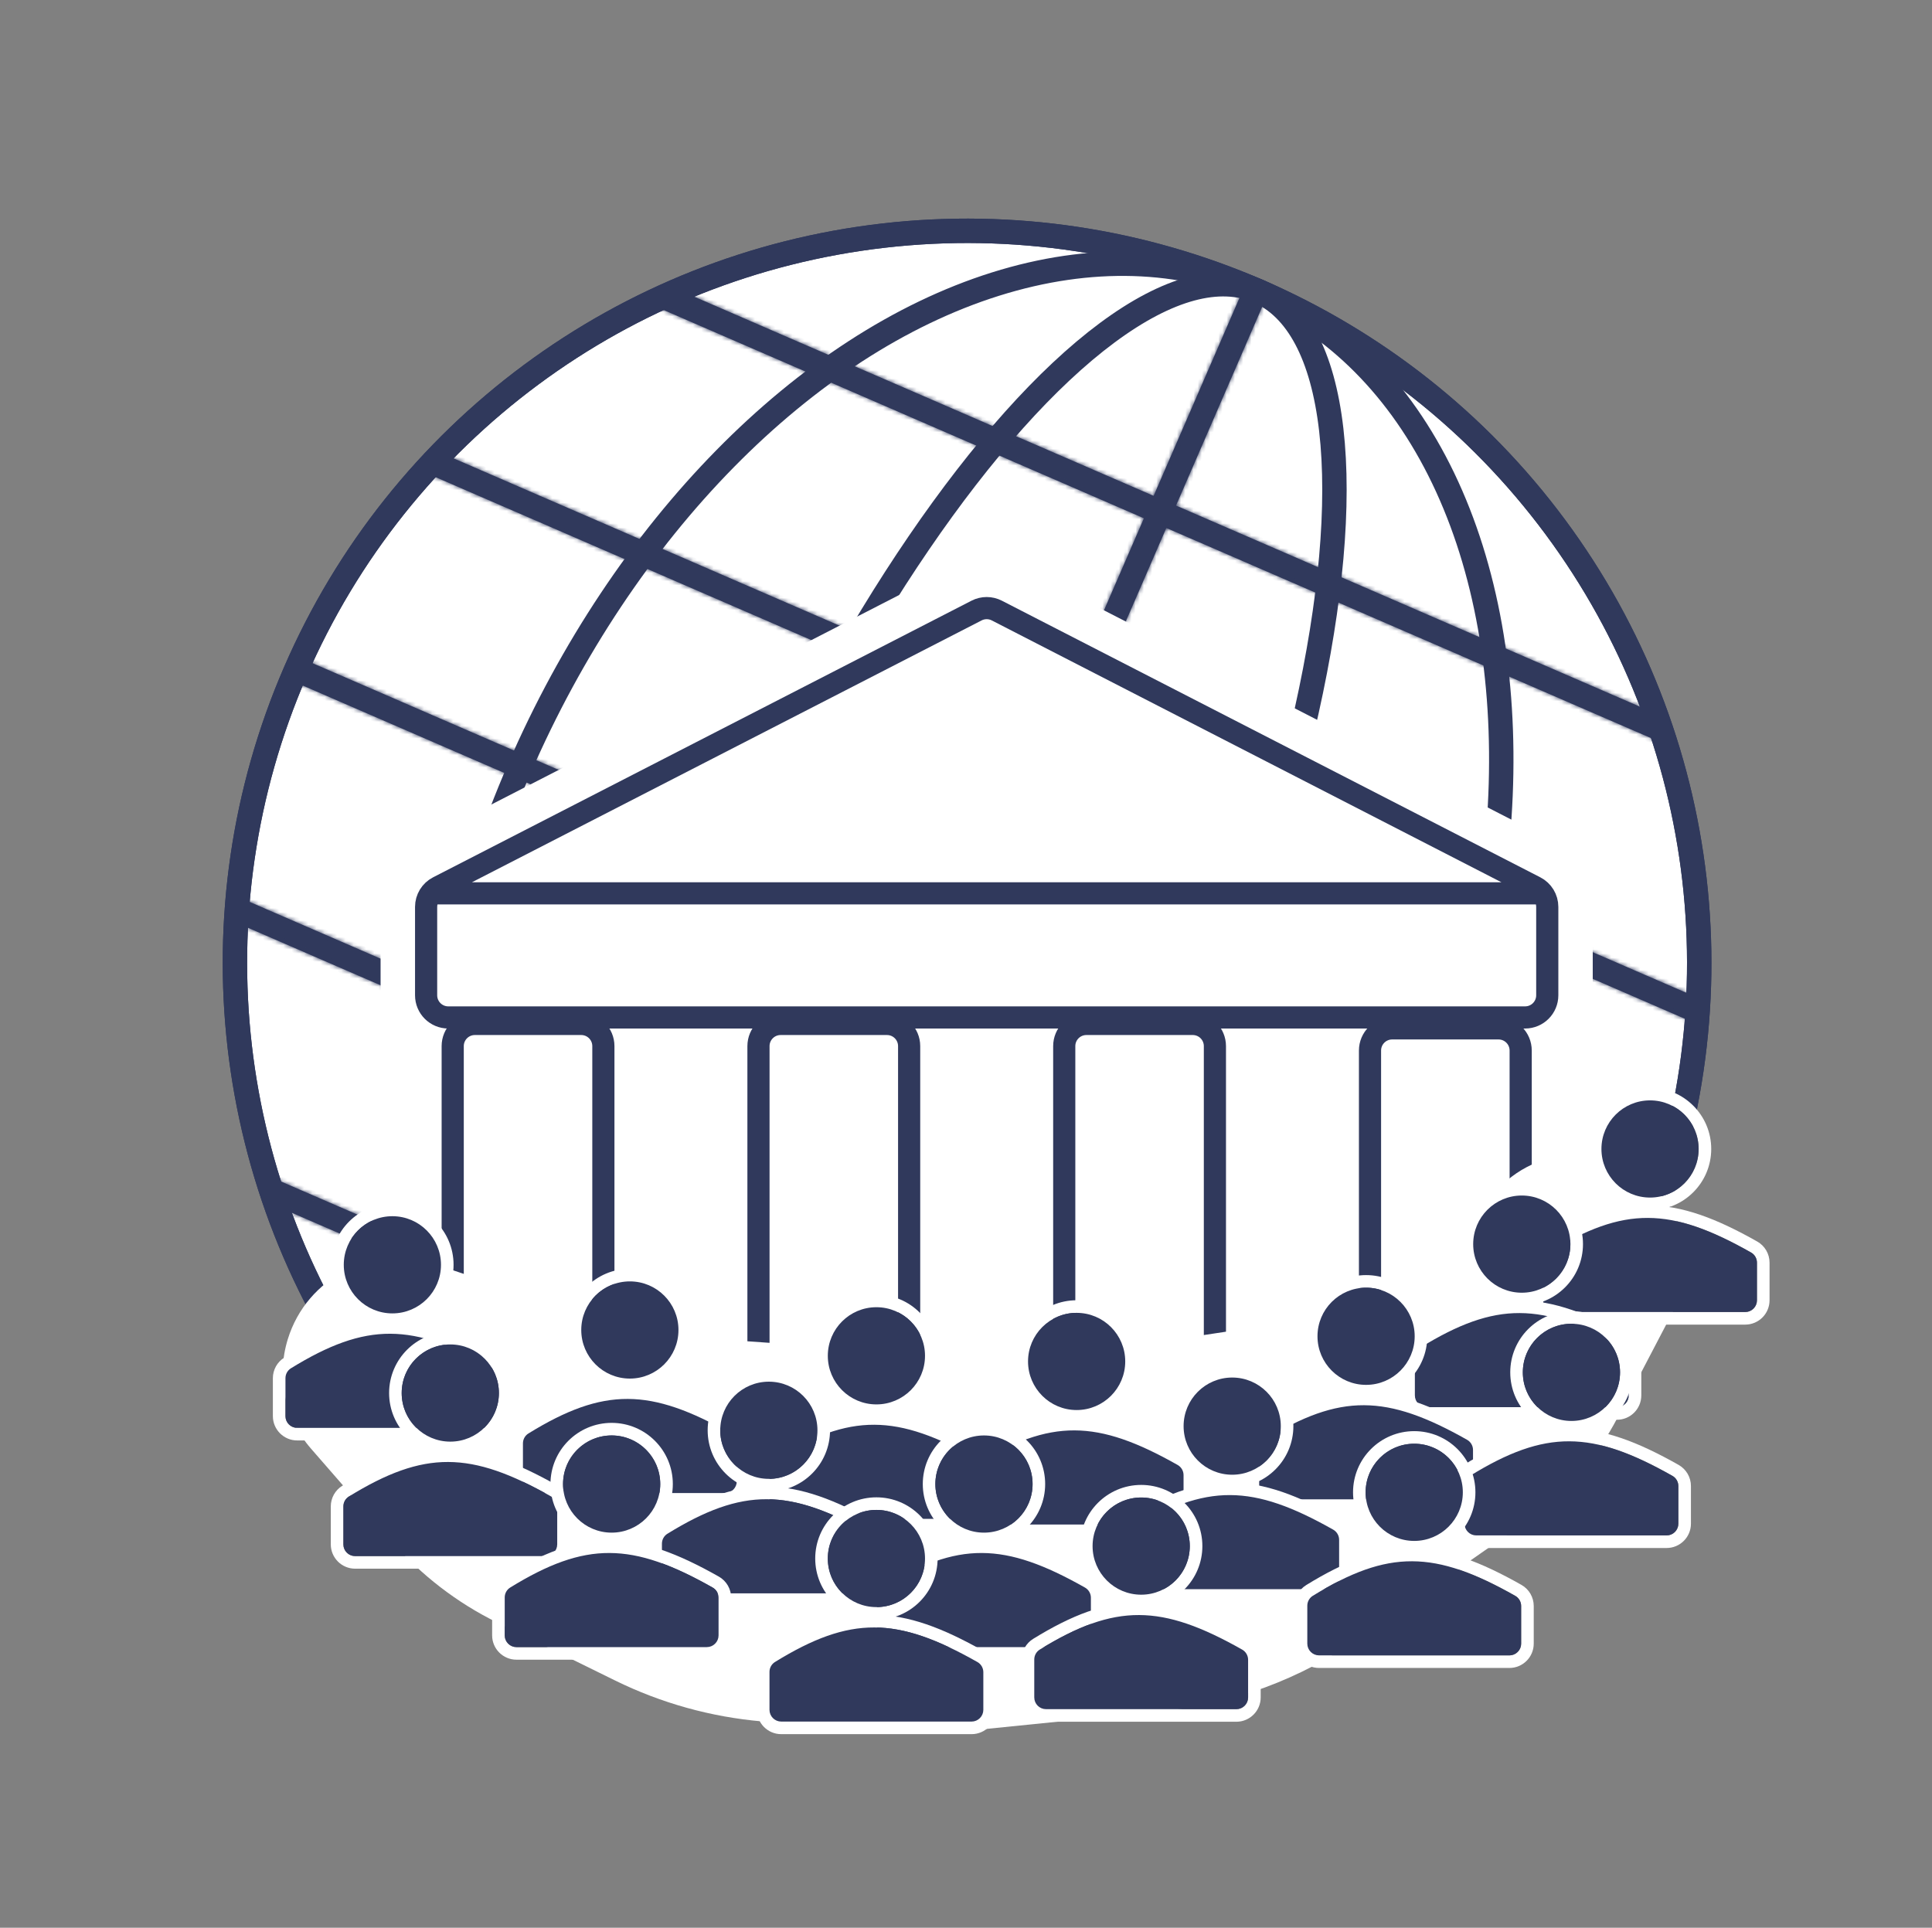 <svg width="467" height="466" viewBox="0 0 467 466" fill="none" xmlns="http://www.w3.org/2000/svg">
<rect x="0" y="0" width="467" height="466" fill="#808080" stroke="none"/>
<circle cx="233.761" cy="232.771" r="176.974" transform="rotate(23.44 233.761 232.771)" fill="white" stroke="#30395C" stroke-width="5.899"/>
<mask id="path-2-inside-1" fill="white">
<path fill-rule="evenodd" clip-rule="evenodd" d="M395.178 305.328C395.5 304.612 395.818 303.892 396.131 303.17C396.601 302.085 397.06 300.998 397.507 299.908L237.334 230.463L258.453 181.752L410.167 247.53C410.342 245.445 410.479 243.361 410.579 241.278L260.8 176.339L281.92 127.628L402.684 179.988C401.892 177.458 401.044 174.946 400.14 172.455L284.266 122.216L306.318 71.354C305.602 71.032 304.882 70.715 304.159 70.401C303.074 69.931 301.987 69.472 300.898 69.025L278.854 119.869L164.062 70.1C161.626 71.143 159.214 72.24 156.826 73.392L276.507 125.282L255.388 173.993L106.692 109.523C105.24 111.019 103.812 112.544 102.41 114.096L253.041 179.405L231.922 228.116L72.831 159.139C72.342 160.21 71.862 161.288 71.391 162.373C71.078 163.096 70.77 163.819 70.467 164.544L229.575 233.528L208.456 282.239L57.463 216.774C57.274 218.852 57.123 220.93 57.008 223.006L206.109 287.652L184.989 336.363L64.381 284.071C65.145 286.587 65.964 289.086 66.838 291.566L182.643 341.775L160.129 393.701C161.2 394.191 162.278 394.671 163.363 395.141C164.085 395.455 164.809 395.763 165.534 396.066L188.055 344.121L304.943 394.8C307.35 393.743 309.734 392.633 312.092 391.47L190.402 338.709L211.521 289.998L361.704 355.113C363.142 353.61 364.555 352.079 365.943 350.521L213.868 284.586L234.987 235.875L395.178 305.328Z"/>
</mask>
<path fill-rule="evenodd" clip-rule="evenodd" d="M395.178 305.328C395.5 304.612 395.818 303.892 396.131 303.17C396.601 302.085 397.06 300.998 397.507 299.908L237.334 230.463L258.453 181.752L410.167 247.53C410.342 245.445 410.479 243.361 410.579 241.278L260.8 176.339L281.92 127.628L402.684 179.988C401.892 177.458 401.044 174.946 400.14 172.455L284.266 122.216L306.318 71.354C305.602 71.032 304.882 70.715 304.159 70.401C303.074 69.931 301.987 69.472 300.898 69.025L278.854 119.869L164.062 70.1C161.626 71.143 159.214 72.24 156.826 73.392L276.507 125.282L255.388 173.993L106.692 109.523C105.24 111.019 103.812 112.544 102.41 114.096L253.041 179.405L231.922 228.116L72.831 159.139C72.342 160.21 71.862 161.288 71.391 162.373C71.078 163.096 70.77 163.819 70.467 164.544L229.575 233.528L208.456 282.239L57.463 216.774C57.274 218.852 57.123 220.93 57.008 223.006L206.109 287.652L184.989 336.363L64.381 284.071C65.145 286.587 65.964 289.086 66.838 291.566L182.643 341.775L160.129 393.701C161.2 394.191 162.278 394.671 163.363 395.141C164.085 395.455 164.809 395.763 165.534 396.066L188.055 344.121L304.943 394.8C307.35 393.743 309.734 392.633 312.092 391.47L190.402 338.709L211.521 289.998L361.704 355.113C363.142 353.61 364.555 352.079 365.943 350.521L213.868 284.586L234.987 235.875L395.178 305.328Z" fill="#30395C"/>
<path d="M395.178 305.328L394.709 306.411L395.777 306.874L396.254 305.812L395.178 305.328ZM397.507 299.908L398.598 300.356L399.038 299.286L397.976 298.826L397.507 299.908ZM237.334 230.463L236.252 229.993L235.782 231.076L236.865 231.545L237.334 230.463ZM258.453 181.752L258.923 180.669L257.84 180.2L257.371 181.282L258.453 181.752ZM410.167 247.53L409.698 248.612L411.206 249.266L411.343 247.628L410.167 247.53ZM410.579 241.278L411.757 241.335L411.796 240.52L411.048 240.196L410.579 241.278ZM260.8 176.339L259.718 175.87L259.248 176.952L260.331 177.422L260.8 176.339ZM281.92 127.628L282.389 126.546L281.306 126.077L280.837 127.159L281.92 127.628ZM402.684 179.988L402.214 181.07L404.58 182.096L403.81 179.635L402.684 179.988ZM400.14 172.455L401.249 172.053L401.076 171.575L400.61 171.373L400.14 172.455ZM284.266 122.216L283.184 121.747L282.714 122.829L283.797 123.298L284.266 122.216ZM306.318 71.354L307.401 71.824L307.864 70.755L306.802 70.278L306.318 71.354ZM300.898 69.025L301.346 67.934L300.276 67.495L299.816 68.556L300.898 69.025ZM278.854 119.869L278.385 120.952L279.467 121.421L279.936 120.339L278.854 119.869ZM164.062 70.1L164.532 69.017L164.065 68.815L163.598 69.015L164.062 70.1ZM156.826 73.392L156.313 72.329L153.991 73.449L156.356 74.474L156.826 73.392ZM276.507 125.282L277.59 125.751L278.059 124.669L276.977 124.199L276.507 125.282ZM255.388 173.993L254.918 175.075L256.001 175.544L256.47 174.462L255.388 173.993ZM106.692 109.523L107.161 108.44L106.413 108.116L105.845 108.701L106.692 109.523ZM102.41 114.096L101.534 113.305L100.433 114.525L101.941 115.179L102.41 114.096ZM253.041 179.405L254.124 179.874L254.593 178.792L253.51 178.323L253.041 179.405ZM231.922 228.116L231.452 229.198L232.535 229.668L233.004 228.585L231.922 228.116ZM72.831 159.139L73.3 158.057L72.239 157.597L71.758 158.649L72.831 159.139ZM70.467 164.544L69.378 164.089L68.929 165.163L69.997 165.627L70.467 164.544ZM229.575 233.528L230.657 233.998L231.127 232.915L230.044 232.446L229.575 233.528ZM208.456 282.239L207.986 283.322L209.069 283.791L209.538 282.709L208.456 282.239ZM57.463 216.774L57.932 215.691L56.436 215.042L56.288 216.667L57.463 216.774ZM57.008 223.006L55.83 222.941L55.785 223.762L56.539 224.089L57.008 223.006ZM206.109 287.652L207.191 288.121L207.661 287.038L206.578 286.569L206.109 287.652ZM184.989 336.363L184.52 337.445L185.603 337.914L186.072 336.832L184.989 336.363ZM64.381 284.071L64.85 282.988L62.512 281.974L63.252 284.413L64.381 284.071ZM66.838 291.566L65.725 291.958L65.896 292.443L66.368 292.648L66.838 291.566ZM182.643 341.775L183.725 342.244L184.195 341.162L183.112 340.692L182.643 341.775ZM160.129 393.701L159.047 393.232L158.586 394.293L159.639 394.774L160.129 393.701ZM165.534 396.066L165.079 397.154L166.153 397.603L166.616 396.535L165.534 396.066ZM188.055 344.121L188.524 343.039L187.442 342.57L186.973 343.652L188.055 344.121ZM304.943 394.8L304.473 395.883L304.946 396.087L305.417 395.88L304.943 394.8ZM312.092 391.47L312.614 392.529L314.9 391.402L312.562 390.388L312.092 391.47ZM190.402 338.709L189.319 338.24L188.85 339.322L189.932 339.792L190.402 338.709ZM211.521 289.998L211.991 288.916L210.908 288.446L210.439 289.529L211.521 289.998ZM361.704 355.113L361.235 356.195L361.989 356.522L362.557 355.928L361.704 355.113ZM365.943 350.521L366.824 351.305L367.909 350.087L366.412 349.438L365.943 350.521ZM213.868 284.586L212.785 284.117L212.316 285.199L213.399 285.668L213.868 284.586ZM234.987 235.875L235.457 234.792L234.374 234.323L233.905 235.406L234.987 235.875ZM395.048 302.7C394.737 303.418 394.422 304.133 394.102 304.845L396.254 305.812C396.578 305.091 396.898 304.366 397.213 303.639L395.048 302.7ZM396.416 299.46C395.971 300.542 395.516 301.622 395.048 302.7L397.213 303.639C397.687 302.547 398.149 301.453 398.598 300.356L396.416 299.46ZM236.865 231.545L397.038 300.991L397.976 298.826L237.803 229.38L236.865 231.545ZM257.371 181.282L236.252 229.993L238.416 230.932L259.536 182.221L257.371 181.282ZM410.636 246.447L258.923 180.669L257.984 182.834L409.698 248.612L410.636 246.447ZM409.4 241.222C409.301 243.29 409.165 245.36 408.991 247.431L411.343 247.628C411.519 245.529 411.657 243.431 411.757 241.335L409.4 241.222ZM260.331 177.422L410.109 242.361L411.048 240.196L261.269 175.257L260.331 177.422ZM280.837 127.159L259.718 175.87L261.883 176.809L283.002 128.098L280.837 127.159ZM403.153 178.905L282.389 126.546L281.45 128.711L402.214 181.07L403.153 178.905ZM399.031 172.858C399.929 175.332 400.771 177.827 401.558 180.34L403.81 179.635C403.013 177.089 402.159 174.56 401.249 172.053L399.031 172.858ZM283.797 123.298L399.671 173.538L400.61 171.373L284.736 121.134L283.797 123.298ZM305.236 70.885L283.184 121.747L285.349 122.685L307.401 71.824L305.236 70.885ZM303.69 71.484C304.408 71.795 305.123 72.111 305.835 72.43L306.802 70.278C306.08 69.954 305.356 69.634 304.629 69.319L303.69 71.484ZM300.45 70.117C301.532 70.561 302.612 71.017 303.69 71.484L304.629 69.319C303.537 68.846 302.442 68.384 301.346 67.934L300.45 70.117ZM279.936 120.339L301.981 69.495L299.816 68.556L277.771 119.4L279.936 120.339ZM163.593 71.182L278.385 120.952L279.323 118.787L164.532 69.017L163.593 71.182ZM157.338 74.454C159.71 73.311 162.107 72.22 164.527 71.184L163.598 69.015C161.146 70.065 158.717 71.17 156.313 72.329L157.338 74.454ZM276.977 124.199L157.295 72.309L156.356 74.474L276.038 126.364L276.977 124.199ZM256.47 174.462L277.59 125.751L275.425 124.812L254.305 173.523L256.47 174.462ZM106.222 110.605L254.918 175.075L255.857 172.91L107.161 108.44L106.222 110.605ZM103.285 114.887C104.678 113.345 106.096 111.831 107.538 110.344L105.845 108.701C104.383 110.207 102.946 111.742 101.534 113.305L103.285 114.887ZM253.51 178.323L102.879 113.014L101.941 115.179L252.572 180.487L253.51 178.323ZM233.004 228.585L254.124 179.874L251.959 178.936L230.839 227.647L233.004 228.585ZM72.362 160.222L231.452 229.198L232.391 227.033L73.3 158.057L72.362 160.222ZM72.474 162.842C72.941 161.764 73.418 160.694 73.904 159.63L71.758 158.649C71.265 159.727 70.782 160.812 70.309 161.904L72.474 162.842ZM71.555 164.999C71.856 164.279 72.162 163.56 72.474 162.842L70.309 161.904C69.993 162.631 69.683 163.36 69.378 164.089L71.555 164.999ZM230.044 232.446L70.936 163.462L69.997 165.627L229.106 234.611L230.044 232.446ZM209.538 282.709L230.657 233.998L228.493 233.059L207.373 281.77L209.538 282.709ZM56.994 217.856L207.986 283.322L208.925 281.157L57.932 215.691L56.994 217.856ZM58.186 223.071C58.3 221.009 58.45 218.945 58.638 216.881L56.288 216.667C56.098 218.759 55.946 220.851 55.83 222.941L58.186 223.071ZM206.578 286.569L57.478 221.924L56.539 224.089L205.64 288.734L206.578 286.569ZM186.072 336.832L207.191 288.121L205.026 287.182L183.907 335.893L186.072 336.832ZM63.912 285.153L184.52 337.445L185.459 335.28L64.85 282.988L63.912 285.153ZM67.95 291.173C67.082 288.711 66.269 286.228 65.51 283.728L63.252 284.413C64.021 286.947 64.845 289.462 65.725 291.958L67.95 291.173ZM183.112 340.692L67.307 290.483L66.368 292.648L182.173 342.857L183.112 340.692ZM161.212 394.171L183.725 342.244L181.56 341.306L159.047 393.232L161.212 394.171ZM163.832 394.059C162.754 393.591 161.683 393.115 160.62 392.628L159.639 394.774C160.716 395.267 161.801 395.75 162.893 396.224L163.832 394.059ZM165.989 394.977C165.269 394.676 164.55 394.37 163.832 394.059L162.893 396.224C163.621 396.539 164.349 396.849 165.079 397.154L165.989 394.977ZM186.973 343.652L164.451 395.596L166.616 396.535L189.138 344.591L186.973 343.652ZM305.412 393.718L188.524 343.039L187.586 345.204L304.473 395.883L305.412 393.718ZM311.571 390.412C309.228 391.567 306.859 392.67 304.468 393.72L305.417 395.88C307.84 394.817 310.24 393.699 312.614 392.529L311.571 390.412ZM189.932 339.792L311.623 392.553L312.562 390.388L190.871 337.627L189.932 339.792ZM210.439 289.529L189.319 338.24L191.484 339.178L212.604 290.468L210.439 289.529ZM362.174 354.03L211.991 288.916L211.052 291.081L361.235 356.195L362.174 354.03ZM365.062 349.736C363.683 351.284 362.279 352.805 360.852 354.297L362.557 355.928C364.004 354.415 365.426 352.874 366.824 351.305L365.062 349.736ZM213.399 285.668L365.473 351.603L366.412 349.438L214.337 283.503L213.399 285.668ZM233.905 235.406L212.785 284.117L214.95 285.055L236.07 236.344L233.905 235.406ZM395.647 304.246L235.457 234.792L234.518 236.957L394.709 306.411L395.647 304.246Z" fill="#30395C" mask="url(#path-2-inside-1)"/>
<circle cx="233.761" cy="232.771" r="176.974" transform="rotate(23.44 233.761 232.771)" stroke="#30395C" stroke-width="5.899"/>
<ellipse cx="233.761" cy="232.768" rx="117.983" ry="176.974" transform="rotate(23.44 233.761 232.768)" stroke="#30395C" stroke-width="5.899"/>
<ellipse cx="233.762" cy="232.768" rx="58.991" ry="176.974" transform="rotate(23.44 233.762 232.768)" stroke="#30395C" stroke-width="5.899"/>
<path d="M188.685 359.356H214.393H262.595H288.303H331.797C333.221 360.042 334.818 360.427 336.505 360.427H362.213C368.208 360.427 373.068 355.567 373.068 349.571V251.379C373.068 250.765 373.017 250.162 372.919 249.576C376.787 247.915 379.495 244.072 379.495 239.596V218.225C379.495 214.156 377.22 210.428 373.601 208.569L243.455 141.7C240.341 140.1 236.647 140.1 233.533 141.7L103.388 208.569C99.768 210.428 97.493 214.156 97.493 218.225V239.596C97.493 244.025 100.145 247.834 103.948 249.523C103.929 249.782 103.92 250.044 103.92 250.308V348.5C103.92 354.495 108.78 359.356 114.776 359.356H188.685Z" fill="white" stroke="white" stroke-width="11"/>
<path d="M104.493 215.955H372.493M114.783 356.429H140.491C143.449 356.429 145.846 354.031 145.846 351.073V252.881C145.846 249.923 143.449 247.525 140.491 247.525H114.783C111.825 247.525 109.427 249.923 109.427 252.881V351.073C109.427 354.031 111.825 356.429 114.783 356.429ZM336.512 357.5H362.22C365.178 357.5 367.576 355.102 367.576 352.144V253.952C367.576 250.994 365.178 248.596 362.22 248.596H336.512C333.554 248.596 331.156 250.994 331.156 253.952V352.144C331.156 355.102 333.554 357.5 336.512 357.5ZM188.693 356.429H214.4C217.358 356.429 219.756 354.031 219.756 351.073V252.881C219.756 249.923 217.358 247.525 214.4 247.525H188.693C185.735 247.525 183.337 249.923 183.337 252.881V351.073C183.337 354.031 185.735 356.429 188.693 356.429ZM262.602 356.429H288.31C291.268 356.429 293.666 354.031 293.666 351.073V252.881C293.666 249.923 291.268 247.525 288.31 247.525H262.602C259.645 247.525 257.247 249.923 257.247 252.881V351.073C257.247 354.031 259.645 356.429 262.602 356.429ZM368.647 245.952H108.356C105.398 245.952 103 243.554 103 240.596V219.225C103 217.217 104.123 215.378 105.908 214.461L236.054 147.592C237.59 146.803 239.413 146.803 240.949 147.592L371.095 214.461C372.88 215.378 374.003 217.217 374.003 219.225V240.596C374.003 243.554 371.605 245.952 368.647 245.952Z" stroke="#30395C" stroke-width="5.356"/>
<path d="M69.575 323.697C74.192 308.781 90.181 300.589 104.985 305.555L146.884 319.61C152.603 321.529 158.543 322.711 164.561 323.127L238.526 328.241C245.818 328.746 253.144 328.449 260.371 327.356L319.755 318.38C329.949 316.839 339.322 311.894 346.348 304.35L362.075 287.464C373.037 275.694 391.938 276.561 401.777 289.284V289.284C408.006 297.339 408.976 308.283 404.26 317.307L391.016 342.654C385.748 352.736 378.125 361.397 368.795 367.904L328.296 396.147C314.329 405.887 298.105 411.9 281.163 413.614L232.356 418.553C226.131 419.183 219.86 419.227 213.626 418.685L184.148 416.122C171.819 415.05 159.795 411.698 148.689 406.238L120.179 392.221C110.486 387.455 101.839 380.805 94.745 372.659L75.17 350.185C68.843 342.921 66.726 332.9 69.575 323.697V323.697Z" fill="white"/>
<path d="M424.013 301.449C414.194 295.889 406.252 292.925 398.348 292.893C390.426 292.861 382.775 295.774 373.535 301.463C372.251 302.254 371.479 303.659 371.479 305.154V314.323C371.479 316.733 373.433 318.686 375.842 318.686H421.848C424.257 318.686 426.211 316.733 426.211 314.323V305.227C426.211 303.671 425.376 302.22 424.013 301.449Z" stroke="white" stroke-width="3.042"/>
<path d="M398.845 291.015C406.173 291.015 412.114 285.075 412.114 277.747C412.114 270.419 406.173 264.479 398.845 264.479C391.517 264.479 385.576 270.419 385.576 277.747C385.576 285.075 391.517 291.015 398.845 291.015Z" stroke="white" stroke-width="3.042"/>
<path d="M374.482 303C383.592 297.391 390.902 294.668 398.341 294.698C405.784 294.728 413.4 297.514 423.124 303.02C423.915 303.468 424.406 304.316 424.406 305.227V314.323C424.406 315.736 423.26 316.881 421.848 316.881H375.842C374.43 316.881 373.284 315.736 373.284 314.323V305.154C373.284 304.278 373.738 303.458 374.482 303Z" fill="#30395C" stroke="#30395C" stroke-width="0.568"/>
<path d="M410.308 277.747C410.308 284.078 405.176 289.21 398.845 289.21C392.514 289.21 387.381 284.078 387.381 277.747C387.381 271.416 392.514 266.284 398.845 266.284C405.176 266.284 410.308 271.416 410.308 277.747Z" fill="#30395C" stroke="#30395C" stroke-width="0.568"/>
<path d="M393.013 324.449C383.194 318.89 375.252 315.925 367.348 315.893C359.426 315.861 351.776 318.775 342.535 324.463C341.251 325.254 340.479 326.66 340.479 328.155V337.323C340.479 339.733 342.433 341.686 344.842 341.686H390.848C393.257 341.686 395.211 339.733 395.211 337.323V328.227C395.211 326.671 394.376 325.221 393.013 324.449Z" stroke="white" stroke-width="3.042"/>
<path d="M367.845 314.016C375.173 314.016 381.114 308.075 381.114 300.747C381.114 293.419 375.173 287.479 367.845 287.479C360.517 287.479 354.576 293.419 354.576 300.747C354.576 308.075 360.517 314.016 367.845 314.016Z" stroke="white" stroke-width="3.042"/>
<path d="M343.482 326.001C352.592 320.392 359.902 317.669 367.341 317.699C374.784 317.729 382.4 320.515 392.124 326.02C392.915 326.469 393.406 327.316 393.406 328.227V337.323C393.406 338.736 392.26 339.881 390.848 339.881H344.842C343.43 339.881 342.284 338.736 342.284 337.323V328.155C342.284 327.279 342.738 326.459 343.482 326.001Z" fill="#30395C" stroke="#30395C" stroke-width="0.568"/>
<path d="M379.308 300.747C379.308 307.078 374.176 312.211 367.845 312.211C361.514 312.211 356.381 307.078 356.381 300.747C356.381 294.416 361.514 289.284 367.845 289.284C374.176 289.284 379.308 294.416 379.308 300.747Z" fill="#30395C" stroke="#30395C" stroke-width="0.568"/>
<path d="M177.417 345.206C167.598 339.646 159.656 336.682 151.753 336.65C143.83 336.617 136.18 339.531 126.939 345.22C125.655 346.01 124.883 347.416 124.883 348.911V358.08C124.883 360.489 126.837 362.443 129.246 362.443H175.252C177.662 362.443 179.615 360.489 179.615 358.08V348.984C179.615 347.428 178.78 345.977 177.417 345.206Z" stroke="white" stroke-width="3.042"/>
<path d="M152.249 334.772C159.577 334.772 165.518 328.832 165.518 321.504C165.518 314.176 159.577 308.236 152.249 308.236C144.921 308.236 138.98 314.176 138.98 321.504C138.98 328.832 144.921 334.772 152.249 334.772Z" stroke="white" stroke-width="3.042"/>
<path d="M127.886 346.757C136.996 341.148 144.306 338.425 151.745 338.455C159.188 338.485 166.804 341.271 176.528 346.777C177.319 347.225 177.81 348.072 177.81 348.984V358.08C177.81 359.492 176.665 360.638 175.252 360.638H129.246C127.834 360.638 126.688 359.492 126.688 358.08V348.911C126.688 348.035 127.142 347.215 127.886 346.757Z" fill="#30395C" stroke="#30395C" stroke-width="0.568"/>
<path d="M163.712 321.504C163.712 327.835 158.58 332.967 152.249 332.967C145.918 332.967 140.785 327.835 140.785 321.504C140.785 315.173 145.918 310.041 152.249 310.041C158.58 310.041 163.712 315.173 163.712 321.504Z" fill="#30395C" stroke="#30395C" stroke-width="0.568"/>
<path d="M120.013 329.449C110.194 323.889 102.252 320.925 94.349 320.893C86.426 320.86 78.775 323.774 69.535 329.463C68.251 330.253 67.479 331.659 67.479 333.154V342.323C67.479 344.732 69.433 346.686 71.842 346.686H117.848C120.257 346.686 122.211 344.732 122.211 342.323V333.227C122.211 331.671 121.376 330.22 120.013 329.449Z" stroke="white" stroke-width="3.042"/>
<path d="M94.845 319.015C102.173 319.015 108.114 313.075 108.114 305.747C108.114 298.419 102.173 292.479 94.845 292.479C87.517 292.479 81.576 298.419 81.576 305.747C81.576 313.075 87.517 319.015 94.845 319.015Z" stroke="white" stroke-width="3.042"/>
<path d="M70.481 331C79.592 325.391 86.902 322.668 94.341 322.698C101.784 322.728 109.4 325.514 119.124 331.02C119.915 331.468 120.406 332.315 120.406 333.227V342.323C120.406 343.735 119.26 344.881 117.848 344.881H71.842C70.43 344.881 69.284 343.735 69.284 342.323V333.154C69.284 332.278 69.737 331.458 70.481 331Z" fill="#30395C" stroke="#30395C" stroke-width="0.568"/>
<path d="M106.308 305.747C106.308 312.078 101.176 317.21 94.845 317.21C88.514 317.21 83.381 312.078 83.381 305.747C83.381 299.416 88.514 294.284 94.845 294.284C101.176 294.284 106.308 299.416 106.308 305.747Z" fill="#30395C" stroke="#30395C" stroke-width="0.568"/>
<path d="M355.377 346.727C345.558 341.167 337.616 338.203 329.712 338.171C321.79 338.139 314.139 341.052 304.899 346.741C303.615 347.532 302.843 348.937 302.843 350.432V359.601C302.843 362.011 304.797 363.964 307.206 363.964H353.212C355.622 363.964 357.575 362.011 357.575 359.601V350.505C357.575 348.949 356.74 347.498 355.377 346.727Z" stroke="white" stroke-width="3.042"/>
<path d="M330.209 336.293C337.537 336.293 343.478 330.353 343.478 323.025C343.478 315.697 337.537 309.757 330.209 309.757C322.881 309.757 316.94 315.697 316.94 323.025C316.94 330.353 322.881 336.293 330.209 336.293Z" stroke="white" stroke-width="3.042"/>
<path d="M305.846 348.278C314.956 342.669 322.266 339.946 329.705 339.976C337.148 340.006 344.764 342.792 354.488 348.298C355.279 348.746 355.77 349.593 355.77 350.505V359.601C355.77 361.014 354.624 362.159 353.212 362.159H307.206C305.794 362.159 304.648 361.014 304.648 359.601V350.432C304.648 349.556 305.102 348.736 305.846 348.278Z" fill="#30395C" stroke="#30395C" stroke-width="0.568"/>
<path d="M341.672 323.025C341.672 329.356 336.54 334.488 330.209 334.488C323.878 334.488 318.745 329.356 318.745 323.025C318.745 316.694 323.878 311.562 330.209 311.562C336.54 311.562 341.672 316.694 341.672 323.025Z" fill="#30395C" stroke="#30395C" stroke-width="0.568"/>
<path d="M134.013 360.449C124.194 354.889 116.252 351.925 108.348 351.893C100.426 351.861 92.775 354.774 83.535 360.463C82.251 361.254 81.479 362.659 81.479 364.154V373.323C81.479 375.733 83.433 377.686 85.842 377.686H131.848C134.257 377.686 136.211 375.733 136.211 373.323V364.227C136.211 362.671 135.376 361.22 134.013 360.449Z" stroke="white" stroke-width="3.042"/>
<path d="M108.845 350.015C116.173 350.015 122.114 344.075 122.114 336.747C122.114 329.419 116.173 323.479 108.845 323.479C101.517 323.479 95.576 329.419 95.576 336.747C95.576 344.075 101.517 350.015 108.845 350.015Z" stroke="white" stroke-width="3.042"/>
<path d="M84.481 362C93.592 356.391 100.902 353.668 108.341 353.698C115.784 353.728 123.4 356.514 133.124 362.02C133.915 362.468 134.406 363.316 134.406 364.227V373.323C134.406 374.736 133.26 375.881 131.848 375.881H85.842C84.43 375.881 83.284 374.736 83.284 373.323V364.154C83.284 363.278 83.737 362.458 84.481 362Z" fill="#30395C" stroke="#30395C" stroke-width="0.568"/>
<path d="M120.308 336.747C120.308 343.078 115.176 348.21 108.845 348.21C102.514 348.21 97.381 343.078 97.381 336.747C97.381 330.416 102.514 325.284 108.845 325.284C115.176 325.284 120.308 330.416 120.308 336.747Z" fill="#30395C" stroke="#30395C" stroke-width="0.568"/>
<path d="M237.013 351.449C227.194 345.889 219.252 342.925 211.348 342.893C203.426 342.86 195.775 345.774 186.535 351.463C185.251 352.253 184.479 353.659 184.479 355.154V364.323C184.479 366.732 186.433 368.686 188.842 368.686H234.848C237.257 368.686 239.211 366.732 239.211 364.323V355.227C239.211 353.671 238.376 352.22 237.013 351.449Z" stroke="white" stroke-width="3.042"/>
<path d="M211.844 341.015C219.172 341.015 225.113 335.075 225.113 327.747C225.113 320.419 219.172 314.479 211.844 314.479C204.516 314.479 198.576 320.419 198.576 327.747C198.576 335.075 204.516 341.015 211.844 341.015Z" stroke="white" stroke-width="3.042"/>
<path d="M187.482 353C196.592 347.391 203.902 344.668 211.341 344.698C218.784 344.728 226.4 347.514 236.124 353.02C236.915 353.468 237.406 354.315 237.406 355.227V364.323C237.406 365.735 236.26 366.881 234.848 366.881H188.842C187.43 366.881 186.284 365.735 186.284 364.323V355.154C186.284 354.278 186.738 353.458 187.482 353Z" fill="#30395C" stroke="#30395C" stroke-width="0.568"/>
<path d="M223.308 327.747C223.308 334.078 218.176 339.21 211.844 339.21C205.513 339.21 200.381 334.078 200.381 327.747C200.381 321.416 205.513 316.284 211.844 316.284C218.176 316.284 223.308 321.416 223.308 327.747Z" fill="#30395C" stroke="#30395C" stroke-width="0.568"/>
<path d="M211.013 369.449C201.194 363.889 193.252 360.925 185.348 360.893C177.426 360.861 169.775 363.774 160.535 369.463C159.251 370.254 158.479 371.659 158.479 373.154V382.323C158.479 384.733 160.433 386.686 162.842 386.686H208.848C211.257 386.686 213.211 384.733 213.211 382.323V373.227C213.211 371.671 212.376 370.22 211.013 369.449Z" stroke="white" stroke-width="3.042"/>
<path d="M185.845 359.015C193.173 359.015 199.114 353.075 199.114 345.747C199.114 338.419 193.173 332.479 185.845 332.479C178.517 332.479 172.576 338.419 172.576 345.747C172.576 353.075 178.517 359.015 185.845 359.015Z" stroke="white" stroke-width="3.042"/>
<path d="M161.482 371C170.592 365.391 177.902 362.668 185.341 362.698C192.784 362.728 200.4 365.514 210.124 371.02C210.915 371.468 211.406 372.316 211.406 373.227V382.323C211.406 383.736 210.26 384.881 208.848 384.881H162.842C161.43 384.881 160.284 383.736 160.284 382.323V373.154C160.284 372.278 160.738 371.458 161.482 371Z" fill="#30395C" stroke="#30395C" stroke-width="0.568"/>
<path d="M197.308 345.747C197.308 352.078 192.176 357.21 185.845 357.21C179.514 357.21 174.381 352.078 174.381 345.747C174.381 339.416 179.514 334.284 185.845 334.284C192.176 334.284 197.308 339.416 197.308 345.747Z" fill="#30395C" stroke="#30395C" stroke-width="0.568"/>
<path d="M285.41 352.811C275.591 347.251 267.649 344.287 259.745 344.255C251.823 344.223 244.172 347.136 234.932 352.825C233.648 353.616 232.876 355.021 232.876 356.516V365.685C232.876 368.095 234.829 370.048 237.239 370.048H283.245C285.654 370.048 287.608 368.095 287.608 365.685V356.589C287.608 355.033 286.773 353.583 285.41 352.811Z" stroke="white" stroke-width="3.042"/>
<path d="M260.242 342.377C267.57 342.377 273.511 336.437 273.511 329.109C273.511 321.781 267.57 315.841 260.242 315.841C252.914 315.841 246.973 321.781 246.973 329.109C246.973 336.437 252.914 342.377 260.242 342.377Z" stroke="white" stroke-width="3.042"/>
<path d="M235.879 354.362C244.989 348.753 252.299 346.03 259.738 346.06C267.181 346.09 274.797 348.876 284.521 354.382C285.312 354.83 285.803 355.678 285.803 356.589V365.685C285.803 367.098 284.657 368.243 283.245 368.243H237.239C235.827 368.243 234.681 367.098 234.681 365.685V356.516C234.681 355.64 235.134 354.82 235.879 354.362Z" fill="#30395C" stroke="#30395C" stroke-width="0.568"/>
<path d="M271.705 329.109C271.705 335.44 266.573 340.572 260.242 340.572C253.911 340.572 248.778 335.44 248.778 329.109C248.778 322.778 253.911 317.646 260.242 317.646C266.573 317.646 271.705 322.778 271.705 329.109Z" fill="#30395C" stroke="#30395C" stroke-width="0.568"/>
<path d="M405.013 355.449C395.194 349.89 387.252 346.925 379.348 346.893C371.426 346.861 363.776 349.775 354.535 355.463C353.251 356.254 352.479 357.66 352.479 359.155V368.323C352.479 370.733 354.433 372.686 356.842 372.686H402.848C405.257 372.686 407.211 370.733 407.211 368.323V359.227C407.211 357.671 406.376 356.221 405.013 355.449Z" stroke="white" stroke-width="3.042"/>
<path d="M379.845 345.016C387.173 345.016 393.114 339.075 393.114 331.747C393.114 324.419 387.173 318.479 379.845 318.479C372.517 318.479 366.576 324.419 366.576 331.747C366.576 339.075 372.517 345.016 379.845 345.016Z" stroke="white" stroke-width="3.042"/>
<path d="M355.482 357.001C364.592 351.392 371.902 348.669 379.341 348.699C386.784 348.729 394.4 351.515 404.124 357.02C404.915 357.469 405.406 358.316 405.406 359.227V368.323C405.406 369.735 404.26 370.881 402.848 370.881H356.842C355.43 370.881 354.284 369.736 354.284 368.323V359.155C354.284 358.279 354.738 357.459 355.482 357.001Z" fill="#30395C" stroke="#30395C" stroke-width="0.568"/>
<path d="M391.308 331.747C391.308 338.078 386.176 343.211 379.845 343.211C373.514 343.211 368.381 338.078 368.381 331.747C368.381 325.416 373.514 320.284 379.845 320.284C386.176 320.284 391.308 325.416 391.308 331.747Z" fill="#30395C" stroke="#30395C" stroke-width="0.568"/>
<path d="M323.013 368.449C313.194 362.889 305.252 359.925 297.348 359.893C289.426 359.861 281.775 362.774 272.535 368.463C271.251 369.254 270.479 370.659 270.479 372.154V381.323C270.479 383.733 272.433 385.686 274.842 385.686H320.848C323.257 385.686 325.211 383.733 325.211 381.323V372.227C325.211 370.671 324.376 369.22 323.013 368.449Z" stroke="white" stroke-width="3.042"/>
<path d="M297.844 358.015C305.172 358.015 311.113 352.075 311.113 344.747C311.113 337.419 305.172 331.479 297.844 331.479C290.516 331.479 284.576 337.419 284.576 344.747C284.576 352.075 290.516 358.015 297.844 358.015Z" stroke="white" stroke-width="3.042"/>
<path d="M273.482 370C282.592 364.391 289.902 361.668 297.341 361.698C304.784 361.728 312.4 364.514 322.124 370.02C322.915 370.468 323.406 371.316 323.406 372.227V381.323C323.406 382.736 322.26 383.881 320.848 383.881H274.842C273.43 383.881 272.284 382.736 272.284 381.323V372.154C272.284 371.278 272.738 370.458 273.482 370Z" fill="#30395C" stroke="#30395C" stroke-width="0.568"/>
<path d="M309.308 344.747C309.308 351.078 304.176 356.21 297.844 356.21C291.513 356.21 286.381 351.078 286.381 344.747C286.381 338.416 291.513 333.284 297.844 333.284C304.176 333.284 309.308 338.416 309.308 344.747Z" fill="#30395C" stroke="#30395C" stroke-width="0.568"/>
<path d="M173.013 382.449C163.194 376.889 155.252 373.925 147.348 373.893C139.426 373.86 131.775 376.774 122.535 382.463C121.251 383.253 120.479 384.659 120.479 386.154V395.323C120.479 397.732 122.433 399.686 124.842 399.686H170.848C173.257 399.686 175.211 397.732 175.211 395.323V386.227C175.211 384.671 174.376 383.22 173.013 382.449Z" stroke="white" stroke-width="3.042"/>
<path d="M147.844 372.015C155.172 372.015 161.113 366.075 161.113 358.747C161.113 351.419 155.172 345.479 147.844 345.479C140.516 345.479 134.576 351.419 134.576 358.747C134.576 366.075 140.516 372.015 147.844 372.015Z" stroke="white" stroke-width="3.042"/>
<path d="M123.482 384C132.592 378.391 139.902 375.668 147.341 375.698C154.784 375.728 162.4 378.514 172.124 384.02C172.915 384.468 173.406 385.315 173.406 386.227V395.323C173.406 396.735 172.26 397.881 170.848 397.881H124.842C123.43 397.881 122.284 396.735 122.284 395.323V386.154C122.284 385.278 122.738 384.458 123.482 384Z" fill="#30395C" stroke="#30395C" stroke-width="0.568"/>
<path d="M159.308 358.747C159.308 365.078 154.176 370.21 147.844 370.21C141.513 370.21 136.381 365.078 136.381 358.747C136.381 352.416 141.513 347.284 147.844 347.284C154.176 347.284 159.308 352.416 159.308 358.747Z" fill="#30395C" stroke="#30395C" stroke-width="0.568"/>
<path d="M263.013 382.449C253.194 376.889 245.252 373.925 237.348 373.893C229.426 373.861 221.775 376.774 212.535 382.463C211.251 383.254 210.479 384.659 210.479 386.154V395.323C210.479 397.733 212.433 399.686 214.842 399.686H260.848C263.257 399.686 265.211 397.733 265.211 395.323V386.227C265.211 384.671 264.376 383.22 263.013 382.449Z" stroke="white" stroke-width="3.042"/>
<path d="M237.845 372.015C245.173 372.015 251.114 366.075 251.114 358.747C251.114 351.419 245.173 345.479 237.845 345.479C230.517 345.479 224.576 351.419 224.576 358.747C224.576 366.075 230.517 372.015 237.845 372.015Z" stroke="white" stroke-width="3.042"/>
<path d="M213.482 384C222.592 378.391 229.902 375.668 237.341 375.698C244.784 375.728 252.4 378.514 262.124 384.02C262.915 384.468 263.406 385.316 263.406 386.227V395.323C263.406 396.736 262.26 397.881 260.848 397.881H214.842C213.43 397.881 212.284 396.736 212.284 395.323V386.154C212.284 385.278 212.738 384.458 213.482 384Z" fill="#30395C" stroke="#30395C" stroke-width="0.568"/>
<path d="M249.308 358.747C249.308 365.078 244.176 370.21 237.845 370.21C231.514 370.21 226.381 365.078 226.381 358.747C226.381 352.416 231.514 347.284 237.845 347.284C244.176 347.284 249.308 352.416 249.308 358.747Z" fill="#30395C" stroke="#30395C" stroke-width="0.568"/>
<path d="M237.013 400.449C227.194 394.889 219.252 391.925 211.348 391.893C203.426 391.86 195.775 394.774 186.535 400.463C185.251 401.253 184.479 402.659 184.479 404.154V413.323C184.479 415.732 186.433 417.686 188.842 417.686H234.848C237.257 417.686 239.211 415.732 239.211 413.323V404.227C239.211 402.671 238.376 401.22 237.013 400.449Z" stroke="white" stroke-width="3.042"/>
<path d="M211.845 390.015C219.173 390.015 225.114 384.075 225.114 376.747C225.114 369.419 219.173 363.479 211.845 363.479C204.517 363.479 198.576 369.419 198.576 376.747C198.576 384.075 204.517 390.015 211.845 390.015Z" stroke="white" stroke-width="3.042"/>
<path d="M187.482 402C196.592 396.391 203.902 393.668 211.341 393.698C218.784 393.728 226.4 396.514 236.124 402.02C236.915 402.468 237.406 403.315 237.406 404.227V413.323C237.406 414.735 236.26 415.881 234.848 415.881H188.842C187.43 415.881 186.284 414.735 186.284 413.323V404.154C186.284 403.278 186.738 402.458 187.482 402Z" fill="#30395C" stroke="#30395C" stroke-width="0.568"/>
<path d="M223.308 376.747C223.308 383.078 218.176 388.21 211.845 388.21C205.514 388.21 200.381 383.078 200.381 376.747C200.381 370.416 205.514 365.284 211.845 365.284C218.176 365.284 223.308 370.416 223.308 376.747Z" fill="#30395C" stroke="#30395C" stroke-width="0.568"/>
<path d="M301.013 397.449C291.194 391.889 283.252 388.925 275.348 388.893C267.426 388.86 259.775 391.774 250.535 397.463C249.251 398.253 248.479 399.659 248.479 401.154V410.323C248.479 412.732 250.433 414.686 252.842 414.686H298.848C301.257 414.686 303.211 412.732 303.211 410.323V401.227C303.211 399.671 302.376 398.22 301.013 397.449Z" stroke="white" stroke-width="3.042"/>
<path d="M275.845 387.015C283.173 387.015 289.114 381.075 289.114 373.747C289.114 366.419 283.173 360.479 275.845 360.479C268.517 360.479 262.576 366.419 262.576 373.747C262.576 381.075 268.517 387.015 275.845 387.015Z" stroke="white" stroke-width="3.042"/>
<path d="M251.482 399C260.592 393.391 267.902 390.668 275.341 390.698C282.784 390.728 290.4 393.514 300.124 399.02C300.915 399.468 301.406 400.315 301.406 401.227V410.323C301.406 411.735 300.26 412.881 298.848 412.881H252.842C251.43 412.881 250.284 411.735 250.284 410.323V401.154C250.284 400.278 250.738 399.458 251.482 399Z" fill="#30395C" stroke="#30395C" stroke-width="0.568"/>
<path d="M287.308 373.747C287.308 380.078 282.176 385.21 275.845 385.21C269.514 385.21 264.381 380.078 264.381 373.747C264.381 367.416 269.514 362.284 275.845 362.284C282.176 362.284 287.308 367.416 287.308 373.747Z" fill="#30395C" stroke="#30395C" stroke-width="0.568"/>
<path d="M367.013 384.449C357.194 378.889 349.252 375.925 341.348 375.893C333.426 375.86 325.775 378.774 316.535 384.463C315.251 385.253 314.479 386.659 314.479 388.154V397.323C314.479 399.732 316.433 401.686 318.842 401.686H364.848C367.257 401.686 369.211 399.732 369.211 397.323V388.227C369.211 386.671 368.376 385.22 367.013 384.449Z" stroke="white" stroke-width="3.042"/>
<path d="M341.845 374.015C349.173 374.015 355.114 368.075 355.114 360.747C355.114 353.419 349.173 347.479 341.845 347.479C334.517 347.479 328.576 353.419 328.576 360.747C328.576 368.075 334.517 374.015 341.845 374.015Z" stroke="white" stroke-width="3.042"/>
<path d="M317.482 386C326.592 380.391 333.902 377.668 341.341 377.698C348.784 377.728 356.4 380.514 366.124 386.02C366.915 386.468 367.406 387.315 367.406 388.227V397.323C367.406 398.735 366.26 399.881 364.848 399.881H318.842C317.43 399.881 316.284 398.735 316.284 397.323V388.154C316.284 387.278 316.738 386.458 317.482 386Z" fill="#30395C" stroke="#30395C" stroke-width="0.568"/>
<path d="M353.308 360.747C353.308 367.078 348.176 372.21 341.845 372.21C335.514 372.21 330.381 367.078 330.381 360.747C330.381 354.416 335.514 349.284 341.845 349.284C348.176 349.284 353.308 354.416 353.308 360.747Z" fill="#30395C" stroke="#30395C" stroke-width="0.568"/>
</svg>
